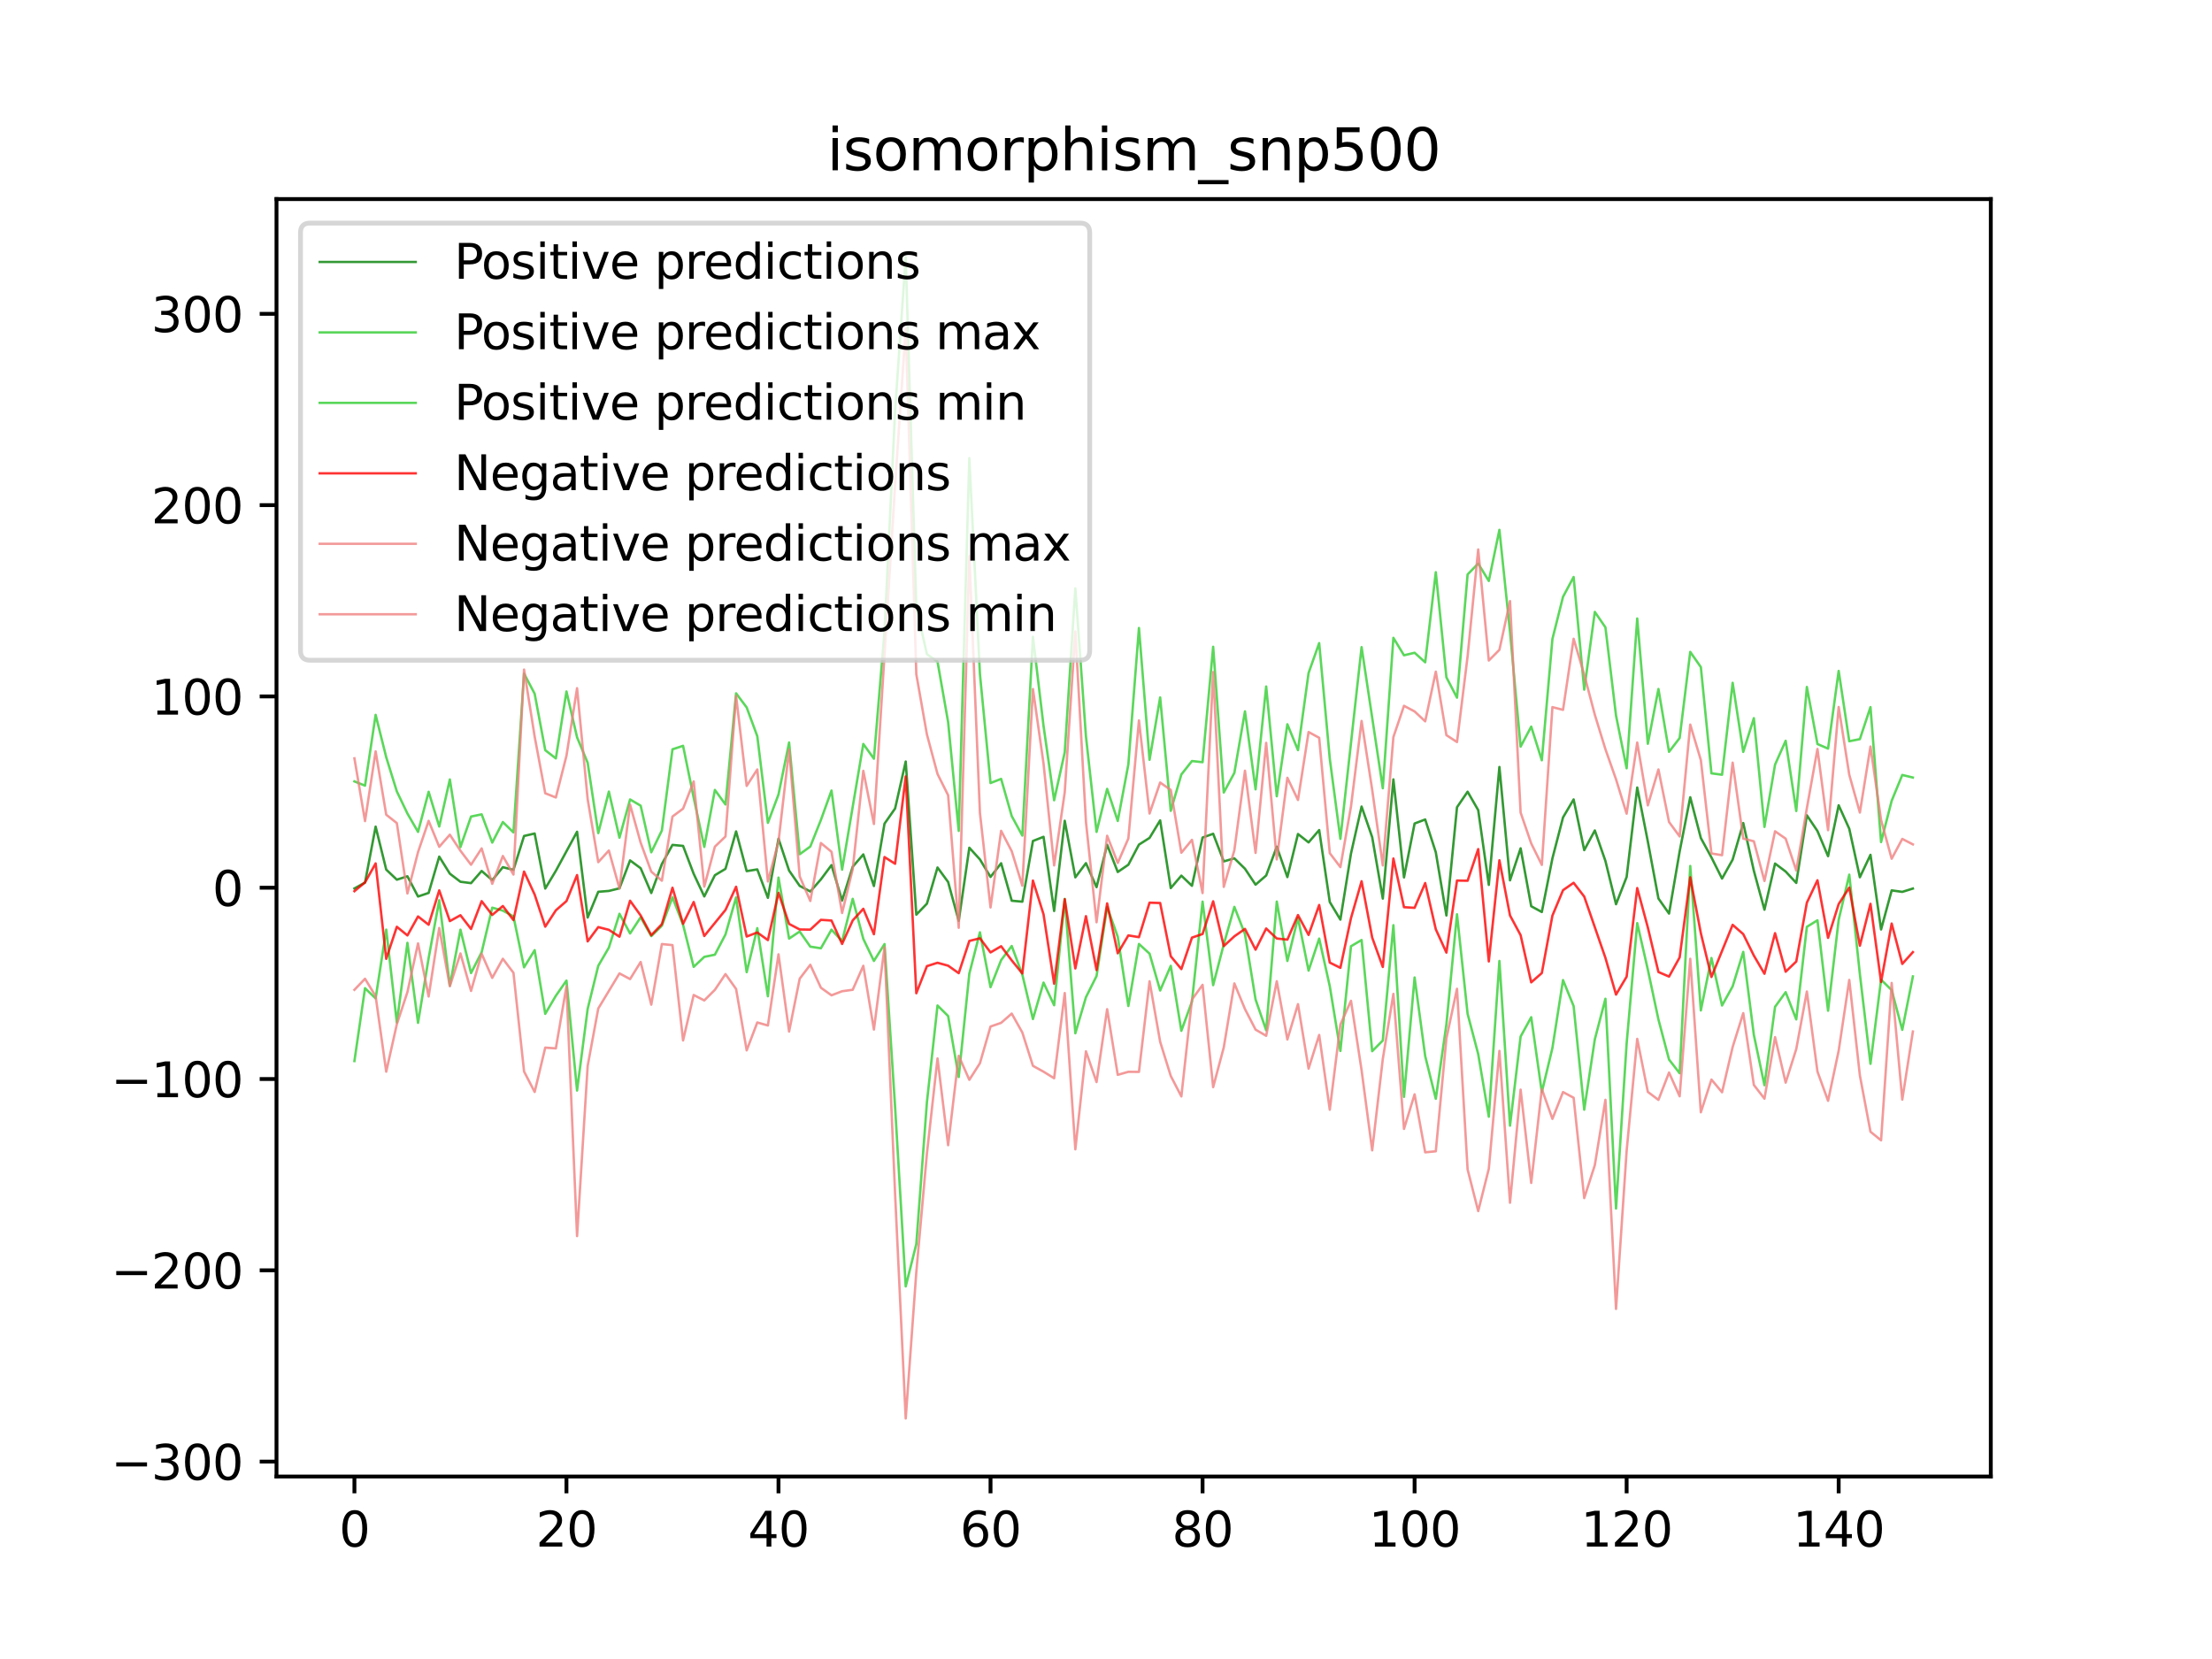 <?xml version="1.0" encoding="utf-8" standalone="no"?>
<!DOCTYPE svg PUBLIC "-//W3C//DTD SVG 1.1//EN"
  "http://www.w3.org/Graphics/SVG/1.1/DTD/svg11.dtd">
<svg xmlns:xlink="http://www.w3.org/1999/xlink" width="460.8pt" height="345.6pt" viewBox="0 0 460.8 345.6" xmlns="http://www.w3.org/2000/svg" version="1.1">
 <defs>
  <style type="text/css">*{stroke-linejoin: round; stroke-linecap: butt}</style>
 </defs>
 <g id="figure_1">
  <g id="patch_1">
   <path d="M 0 345.6 
L 460.8 345.6 
L 460.8 0 
L 0 0 
z
" style="fill: #ffffff"/>
  </g>
  <g id="axes_1">
   <g id="patch_2">
    <path d="M 57.6 307.584 
L 414.72 307.584 
L 414.72 41.472 
L 57.6 41.472 
z
" style="fill: #ffffff"/>
   </g>
   <g id="matplotlib.axis_1">
    <g id="xtick_1">
     <g id="line2d_1">
      <defs>
       <path id="m81e98879cd" d="M 0 0 
L 0 3.5 
" style="stroke: #000000; stroke-width: 0.8"/>
      </defs>
      <g>
       <use xlink:href="#m81e98879cd" x="73.833" y="307.584" style="stroke: #000000; stroke-width: 0.8"/>
      </g>
     </g>
     <g id="text_1">
      <!-- 0 -->
      <g transform="translate(70.651 322.182) scale(0.1 -0.1)">
       <defs>
        <path id="DejaVuSans-30" d="M 2034 4250 
Q 1547 4250 1301 3770 
Q 1056 3291 1056 2328 
Q 1056 1369 1301 889 
Q 1547 409 2034 409 
Q 2525 409 2770 889 
Q 3016 1369 3016 2328 
Q 3016 3291 2770 3770 
Q 2525 4250 2034 4250 
z
M 2034 4750 
Q 2819 4750 3233 4129 
Q 3647 3509 3647 2328 
Q 3647 1150 3233 529 
Q 2819 -91 2034 -91 
Q 1250 -91 836 529 
Q 422 1150 422 2328 
Q 422 3509 836 4129 
Q 1250 4750 2034 4750 
z
" transform="scale(0.016)"/>
       </defs>
       <use xlink:href="#DejaVuSans-30"/>
      </g>
     </g>
    </g>
    <g id="xtick_2">
     <g id="line2d_2">
      <g>
       <use xlink:href="#m81e98879cd" x="118.003" y="307.584" style="stroke: #000000; stroke-width: 0.8"/>
      </g>
     </g>
     <g id="text_2">
      <!-- 20 -->
      <g transform="translate(111.641 322.182) scale(0.1 -0.1)">
       <defs>
        <path id="DejaVuSans-32" d="M 1228 531 
L 3431 531 
L 3431 0 
L 469 0 
L 469 531 
Q 828 903 1448 1529 
Q 2069 2156 2228 2338 
Q 2531 2678 2651 2914 
Q 2772 3150 2772 3378 
Q 2772 3750 2511 3984 
Q 2250 4219 1831 4219 
Q 1534 4219 1204 4116 
Q 875 4013 500 3803 
L 500 4441 
Q 881 4594 1212 4672 
Q 1544 4750 1819 4750 
Q 2544 4750 2975 4387 
Q 3406 4025 3406 3419 
Q 3406 3131 3298 2873 
Q 3191 2616 2906 2266 
Q 2828 2175 2409 1742 
Q 1991 1309 1228 531 
z
" transform="scale(0.016)"/>
       </defs>
       <use xlink:href="#DejaVuSans-32"/>
       <use xlink:href="#DejaVuSans-30" x="63.623"/>
      </g>
     </g>
    </g>
    <g id="xtick_3">
     <g id="line2d_3">
      <g>
       <use xlink:href="#m81e98879cd" x="162.174" y="307.584" style="stroke: #000000; stroke-width: 0.8"/>
      </g>
     </g>
     <g id="text_3">
      <!-- 40 -->
      <g transform="translate(155.812 322.182) scale(0.1 -0.1)">
       <defs>
        <path id="DejaVuSans-34" d="M 2419 4116 
L 825 1625 
L 2419 1625 
L 2419 4116 
z
M 2253 4666 
L 3047 4666 
L 3047 1625 
L 3713 1625 
L 3713 1100 
L 3047 1100 
L 3047 0 
L 2419 0 
L 2419 1100 
L 313 1100 
L 313 1709 
L 2253 4666 
z
" transform="scale(0.016)"/>
       </defs>
       <use xlink:href="#DejaVuSans-34"/>
       <use xlink:href="#DejaVuSans-30" x="63.623"/>
      </g>
     </g>
    </g>
    <g id="xtick_4">
     <g id="line2d_4">
      <g>
       <use xlink:href="#m81e98879cd" x="206.345" y="307.584" style="stroke: #000000; stroke-width: 0.8"/>
      </g>
     </g>
     <g id="text_4">
      <!-- 60 -->
      <g transform="translate(199.982 322.182) scale(0.1 -0.1)">
       <defs>
        <path id="DejaVuSans-36" d="M 2113 2584 
Q 1688 2584 1439 2293 
Q 1191 2003 1191 1497 
Q 1191 994 1439 701 
Q 1688 409 2113 409 
Q 2538 409 2786 701 
Q 3034 994 3034 1497 
Q 3034 2003 2786 2293 
Q 2538 2584 2113 2584 
z
M 3366 4563 
L 3366 3988 
Q 3128 4100 2886 4159 
Q 2644 4219 2406 4219 
Q 1781 4219 1451 3797 
Q 1122 3375 1075 2522 
Q 1259 2794 1537 2939 
Q 1816 3084 2150 3084 
Q 2853 3084 3261 2657 
Q 3669 2231 3669 1497 
Q 3669 778 3244 343 
Q 2819 -91 2113 -91 
Q 1303 -91 875 529 
Q 447 1150 447 2328 
Q 447 3434 972 4092 
Q 1497 4750 2381 4750 
Q 2619 4750 2861 4703 
Q 3103 4656 3366 4563 
z
" transform="scale(0.016)"/>
       </defs>
       <use xlink:href="#DejaVuSans-36"/>
       <use xlink:href="#DejaVuSans-30" x="63.623"/>
      </g>
     </g>
    </g>
    <g id="xtick_5">
     <g id="line2d_5">
      <g>
       <use xlink:href="#m81e98879cd" x="250.515" y="307.584" style="stroke: #000000; stroke-width: 0.8"/>
      </g>
     </g>
     <g id="text_5">
      <!-- 80 -->
      <g transform="translate(244.153 322.182) scale(0.1 -0.1)">
       <defs>
        <path id="DejaVuSans-38" d="M 2034 2216 
Q 1584 2216 1326 1975 
Q 1069 1734 1069 1313 
Q 1069 891 1326 650 
Q 1584 409 2034 409 
Q 2484 409 2743 651 
Q 3003 894 3003 1313 
Q 3003 1734 2745 1975 
Q 2488 2216 2034 2216 
z
M 1403 2484 
Q 997 2584 770 2862 
Q 544 3141 544 3541 
Q 544 4100 942 4425 
Q 1341 4750 2034 4750 
Q 2731 4750 3128 4425 
Q 3525 4100 3525 3541 
Q 3525 3141 3298 2862 
Q 3072 2584 2669 2484 
Q 3125 2378 3379 2068 
Q 3634 1759 3634 1313 
Q 3634 634 3220 271 
Q 2806 -91 2034 -91 
Q 1263 -91 848 271 
Q 434 634 434 1313 
Q 434 1759 690 2068 
Q 947 2378 1403 2484 
z
M 1172 3481 
Q 1172 3119 1398 2916 
Q 1625 2713 2034 2713 
Q 2441 2713 2670 2916 
Q 2900 3119 2900 3481 
Q 2900 3844 2670 4047 
Q 2441 4250 2034 4250 
Q 1625 4250 1398 4047 
Q 1172 3844 1172 3481 
z
" transform="scale(0.016)"/>
       </defs>
       <use xlink:href="#DejaVuSans-38"/>
       <use xlink:href="#DejaVuSans-30" x="63.623"/>
      </g>
     </g>
    </g>
    <g id="xtick_6">
     <g id="line2d_6">
      <g>
       <use xlink:href="#m81e98879cd" x="294.686" y="307.584" style="stroke: #000000; stroke-width: 0.8"/>
      </g>
     </g>
     <g id="text_6">
      <!-- 100 -->
      <g transform="translate(285.142 322.182) scale(0.1 -0.1)">
       <defs>
        <path id="DejaVuSans-31" d="M 794 531 
L 1825 531 
L 1825 4091 
L 703 3866 
L 703 4441 
L 1819 4666 
L 2450 4666 
L 2450 531 
L 3481 531 
L 3481 0 
L 794 0 
L 794 531 
z
" transform="scale(0.016)"/>
       </defs>
       <use xlink:href="#DejaVuSans-31"/>
       <use xlink:href="#DejaVuSans-30" x="63.623"/>
       <use xlink:href="#DejaVuSans-30" x="127.246"/>
      </g>
     </g>
    </g>
    <g id="xtick_7">
     <g id="line2d_7">
      <g>
       <use xlink:href="#m81e98879cd" x="338.857" y="307.584" style="stroke: #000000; stroke-width: 0.8"/>
      </g>
     </g>
     <g id="text_7">
      <!-- 120 -->
      <g transform="translate(329.313 322.182) scale(0.1 -0.1)">
       <use xlink:href="#DejaVuSans-31"/>
       <use xlink:href="#DejaVuSans-32" x="63.623"/>
       <use xlink:href="#DejaVuSans-30" x="127.246"/>
      </g>
     </g>
    </g>
    <g id="xtick_8">
     <g id="line2d_8">
      <g>
       <use xlink:href="#m81e98879cd" x="383.028" y="307.584" style="stroke: #000000; stroke-width: 0.8"/>
      </g>
     </g>
     <g id="text_8">
      <!-- 140 -->
      <g transform="translate(373.484 322.182) scale(0.1 -0.1)">
       <use xlink:href="#DejaVuSans-31"/>
       <use xlink:href="#DejaVuSans-34" x="63.623"/>
       <use xlink:href="#DejaVuSans-30" x="127.246"/>
      </g>
     </g>
    </g>
   </g>
   <g id="matplotlib.axis_2">
    <g id="ytick_1">
     <g id="line2d_9">
      <defs>
       <path id="m65c39706e9" d="M 0 0 
L -3.5 0 
" style="stroke: #000000; stroke-width: 0.8"/>
      </defs>
      <g>
       <use xlink:href="#m65c39706e9" x="57.6" y="304.474" style="stroke: #000000; stroke-width: 0.8"/>
      </g>
     </g>
     <g id="text_9">
      <!-- −300 -->
      <g transform="translate(23.133 308.273) scale(0.1 -0.1)">
       <defs>
        <path id="DejaVuSans-2212" d="M 678 2272 
L 4684 2272 
L 4684 1741 
L 678 1741 
L 678 2272 
z
" transform="scale(0.016)"/>
        <path id="DejaVuSans-33" d="M 2597 2516 
Q 3050 2419 3304 2112 
Q 3559 1806 3559 1356 
Q 3559 666 3084 287 
Q 2609 -91 1734 -91 
Q 1441 -91 1130 -33 
Q 819 25 488 141 
L 488 750 
Q 750 597 1062 519 
Q 1375 441 1716 441 
Q 2309 441 2620 675 
Q 2931 909 2931 1356 
Q 2931 1769 2642 2001 
Q 2353 2234 1838 2234 
L 1294 2234 
L 1294 2753 
L 1863 2753 
Q 2328 2753 2575 2939 
Q 2822 3125 2822 3475 
Q 2822 3834 2567 4026 
Q 2313 4219 1838 4219 
Q 1578 4219 1281 4162 
Q 984 4106 628 3988 
L 628 4550 
Q 988 4650 1302 4700 
Q 1616 4750 1894 4750 
Q 2613 4750 3031 4423 
Q 3450 4097 3450 3541 
Q 3450 3153 3228 2886 
Q 3006 2619 2597 2516 
z
" transform="scale(0.016)"/>
       </defs>
       <use xlink:href="#DejaVuSans-2212"/>
       <use xlink:href="#DejaVuSans-33" x="83.789"/>
       <use xlink:href="#DejaVuSans-30" x="147.412"/>
       <use xlink:href="#DejaVuSans-30" x="211.035"/>
      </g>
     </g>
    </g>
    <g id="ytick_2">
     <g id="line2d_10">
      <g>
       <use xlink:href="#m65c39706e9" x="57.6" y="264.624" style="stroke: #000000; stroke-width: 0.8"/>
      </g>
     </g>
     <g id="text_10">
      <!-- −200 -->
      <g transform="translate(23.133 268.423) scale(0.1 -0.1)">
       <use xlink:href="#DejaVuSans-2212"/>
       <use xlink:href="#DejaVuSans-32" x="83.789"/>
       <use xlink:href="#DejaVuSans-30" x="147.412"/>
       <use xlink:href="#DejaVuSans-30" x="211.035"/>
      </g>
     </g>
    </g>
    <g id="ytick_3">
     <g id="line2d_11">
      <g>
       <use xlink:href="#m65c39706e9" x="57.6" y="224.774" style="stroke: #000000; stroke-width: 0.8"/>
      </g>
     </g>
     <g id="text_11">
      <!-- −100 -->
      <g transform="translate(23.133 228.573) scale(0.1 -0.1)">
       <use xlink:href="#DejaVuSans-2212"/>
       <use xlink:href="#DejaVuSans-31" x="83.789"/>
       <use xlink:href="#DejaVuSans-30" x="147.412"/>
       <use xlink:href="#DejaVuSans-30" x="211.035"/>
      </g>
     </g>
    </g>
    <g id="ytick_4">
     <g id="line2d_12">
      <g>
       <use xlink:href="#m65c39706e9" x="57.6" y="184.924" style="stroke: #000000; stroke-width: 0.8"/>
      </g>
     </g>
     <g id="text_12">
      <!-- 0 -->
      <g transform="translate(44.237 188.723) scale(0.1 -0.1)">
       <use xlink:href="#DejaVuSans-30"/>
      </g>
     </g>
    </g>
    <g id="ytick_5">
     <g id="line2d_13">
      <g>
       <use xlink:href="#m65c39706e9" x="57.6" y="145.074" style="stroke: #000000; stroke-width: 0.8"/>
      </g>
     </g>
     <g id="text_13">
      <!-- 100 -->
      <g transform="translate(31.512 148.873) scale(0.1 -0.1)">
       <use xlink:href="#DejaVuSans-31"/>
       <use xlink:href="#DejaVuSans-30" x="63.623"/>
       <use xlink:href="#DejaVuSans-30" x="127.246"/>
      </g>
     </g>
    </g>
    <g id="ytick_6">
     <g id="line2d_14">
      <g>
       <use xlink:href="#m65c39706e9" x="57.6" y="105.224" style="stroke: #000000; stroke-width: 0.8"/>
      </g>
     </g>
     <g id="text_14">
      <!-- 200 -->
      <g transform="translate(31.512 109.023) scale(0.1 -0.1)">
       <use xlink:href="#DejaVuSans-32"/>
       <use xlink:href="#DejaVuSans-30" x="63.623"/>
       <use xlink:href="#DejaVuSans-30" x="127.246"/>
      </g>
     </g>
    </g>
    <g id="ytick_7">
     <g id="line2d_15">
      <g>
       <use xlink:href="#m65c39706e9" x="57.6" y="65.374" style="stroke: #000000; stroke-width: 0.8"/>
      </g>
     </g>
     <g id="text_15">
      <!-- 300 -->
      <g transform="translate(31.512 69.173) scale(0.1 -0.1)">
       <use xlink:href="#DejaVuSans-33"/>
       <use xlink:href="#DejaVuSans-30" x="63.623"/>
       <use xlink:href="#DejaVuSans-30" x="127.246"/>
      </g>
     </g>
    </g>
   </g>
   <g id="line2d_16">
    <path d="M 73.833 185.087 
L 76.041 183.858 
L 78.25 172.206 
L 80.458 181.152 
L 82.667 183.254 
L 84.875 182.547 
L 87.084 186.759 
L 89.292 186.012 
L 91.501 178.455 
L 93.71 182.002 
L 95.918 183.686 
L 98.127 183.973 
L 100.335 181.439 
L 102.544 183.354 
L 104.752 180.65 
L 106.961 181.206 
L 109.169 174.151 
L 111.378 173.636 
L 113.586 185.1 
L 115.795 181.406 
L 120.212 173.27 
L 122.42 191.14 
L 124.629 185.775 
L 126.838 185.598 
L 129.046 185.052 
L 131.255 179.237 
L 133.463 180.868 
L 135.672 186.028 
L 137.88 179.989 
L 140.089 176.009 
L 142.297 176.217 
L 144.506 182.031 
L 146.714 186.744 
L 148.923 182.324 
L 151.131 180.998 
L 153.34 173.2 
L 155.548 181.471 
L 157.757 181.114 
L 159.966 187.035 
L 162.174 174.718 
L 164.383 181.358 
L 166.591 184.543 
L 168.8 185.713 
L 171.008 183.191 
L 173.217 180.219 
L 175.425 187.596 
L 177.634 180.563 
L 179.842 177.993 
L 182.051 184.572 
L 184.259 171.586 
L 186.468 168.421 
L 188.677 158.643 
L 190.885 190.54 
L 193.094 188.252 
L 195.302 180.718 
L 197.511 183.741 
L 199.719 191.83 
L 201.928 176.599 
L 204.136 179.03 
L 206.345 182.684 
L 208.553 179.834 
L 210.762 187.636 
L 212.97 187.835 
L 215.179 175.194 
L 217.387 174.325 
L 219.596 189.772 
L 221.805 170.985 
L 224.013 182.763 
L 226.222 179.813 
L 228.43 184.808 
L 230.639 175.985 
L 232.847 181.651 
L 235.056 180.14 
L 237.264 175.949 
L 239.473 174.547 
L 241.681 170.904 
L 243.89 185.004 
L 246.098 182.412 
L 248.307 184.528 
L 250.515 174.48 
L 252.724 173.691 
L 254.933 179.444 
L 257.141 178.811 
L 259.35 180.976 
L 261.558 184.294 
L 263.767 182.383 
L 265.975 176.377 
L 268.184 182.712 
L 270.392 173.74 
L 272.601 175.486 
L 274.809 172.918 
L 277.018 187.907 
L 279.226 191.574 
L 281.435 177.805 
L 283.643 168.022 
L 285.852 174.405 
L 288.061 187.191 
L 290.269 162.364 
L 292.478 182.782 
L 294.686 171.553 
L 296.895 170.716 
L 299.103 177.549 
L 301.312 190.707 
L 303.52 168.164 
L 305.729 164.932 
L 307.937 168.767 
L 310.146 184.335 
L 312.354 159.777 
L 314.563 183.389 
L 316.772 176.726 
L 318.98 188.785 
L 321.189 189.99 
L 323.397 178.813 
L 325.606 170.284 
L 327.814 166.537 
L 330.023 177.099 
L 332.231 173.001 
L 334.44 179.366 
L 336.648 188.367 
L 338.857 182.687 
L 341.065 164.059 
L 343.274 175.307 
L 345.482 187.169 
L 347.691 190.313 
L 349.9 177.384 
L 352.108 166.087 
L 354.317 174.577 
L 356.525 178.618 
L 358.734 183.021 
L 360.942 179.073 
L 363.151 171.457 
L 365.359 181.397 
L 367.568 189.508 
L 369.776 179.894 
L 371.985 181.556 
L 374.193 183.93 
L 376.402 169.842 
L 378.61 173.122 
L 380.819 178.358 
L 383.028 167.754 
L 385.236 172.646 
L 387.445 182.745 
L 389.653 178.079 
L 391.862 193.625 
L 394.07 185.484 
L 396.279 185.793 
L 398.487 185.103 
L 398.487 185.103 
" clip-path="url(#p288dd2ac47)" style="fill: none; stroke: #008000; stroke-opacity: 0.8; stroke-width: 0.5; stroke-linecap: square"/>
   </g>
   <g id="line2d_17">
    <path d="M 73.833 162.777 
L 76.041 163.665 
L 78.25 148.919 
L 80.458 157.746 
L 82.667 164.865 
L 84.875 169.474 
L 87.084 173.297 
L 89.292 164.946 
L 91.501 172.183 
L 93.71 162.376 
L 95.918 176.464 
L 98.127 170.104 
L 100.335 169.643 
L 102.544 175.527 
L 104.752 171.247 
L 106.961 173.407 
L 109.169 140.322 
L 111.378 144.518 
L 113.586 156.278 
L 115.795 157.991 
L 118.003 144.048 
L 120.212 153.592 
L 122.42 158.899 
L 124.629 173.555 
L 126.838 164.903 
L 129.046 174.505 
L 131.255 166.538 
L 133.463 167.84 
L 135.672 177.546 
L 137.88 173.006 
L 140.089 156.096 
L 142.297 155.369 
L 144.506 166.182 
L 146.714 176.425 
L 148.923 164.562 
L 151.131 167.585 
L 153.34 144.433 
L 155.548 147.377 
L 157.757 153.367 
L 159.966 171.411 
L 162.174 165.502 
L 164.383 154.677 
L 166.591 177.95 
L 168.8 176.349 
L 171.008 170.818 
L 173.217 164.685 
L 175.425 181.167 
L 179.842 154.984 
L 182.051 158.048 
L 184.259 131.55 
L 186.468 85.563 
L 188.677 53.568 
L 190.885 126.501 
L 193.094 136.282 
L 195.302 137.828 
L 197.511 150.421 
L 199.719 173.089 
L 201.928 95.439 
L 204.136 140.412 
L 206.345 163.122 
L 208.553 162.261 
L 210.762 170.006 
L 212.97 174.068 
L 215.179 132.66 
L 217.387 151.213 
L 219.596 166.711 
L 221.805 156.714 
L 224.013 122.577 
L 226.222 153.398 
L 228.43 173.298 
L 230.639 164.341 
L 232.847 171.02 
L 235.056 159.24 
L 237.264 130.825 
L 239.473 158.281 
L 241.681 145.294 
L 243.89 168.915 
L 246.098 161.335 
L 248.307 158.537 
L 250.515 158.776 
L 252.724 134.736 
L 254.933 165.093 
L 257.141 161 
L 259.35 148.19 
L 261.558 164.432 
L 263.767 143.012 
L 265.975 165.878 
L 268.184 150.886 
L 270.392 156.262 
L 272.601 140.194 
L 274.809 133.974 
L 277.018 158.053 
L 279.226 174.744 
L 283.643 134.81 
L 288.061 164.208 
L 290.269 132.874 
L 292.478 136.508 
L 294.686 135.982 
L 296.895 137.968 
L 299.103 119.204 
L 301.312 141.097 
L 303.52 145.335 
L 305.729 119.663 
L 307.937 117.403 
L 310.146 121.021 
L 312.354 110.377 
L 314.563 131.62 
L 316.772 155.53 
L 318.98 151.372 
L 321.189 158.379 
L 323.397 133.119 
L 325.606 124.328 
L 327.814 120.202 
L 330.023 143.667 
L 332.231 127.472 
L 334.44 130.696 
L 336.648 149.074 
L 338.857 160.05 
L 341.065 128.847 
L 343.274 154.94 
L 345.482 143.533 
L 347.691 156.616 
L 349.9 153.746 
L 352.108 135.806 
L 354.317 138.971 
L 356.525 161.099 
L 358.734 161.391 
L 360.942 142.244 
L 363.151 156.632 
L 365.359 149.613 
L 367.568 172.26 
L 369.776 159.287 
L 371.985 154.322 
L 374.193 168.947 
L 376.402 143.111 
L 378.61 154.991 
L 380.819 155.948 
L 383.028 139.769 
L 385.236 154.413 
L 387.445 153.973 
L 389.653 147.304 
L 391.862 175.423 
L 394.07 166.814 
L 396.279 161.44 
L 398.487 161.972 
L 398.487 161.972 
" clip-path="url(#p288dd2ac47)" style="fill: none; stroke: #32cd32; stroke-opacity: 0.8; stroke-width: 0.5; stroke-linecap: square"/>
   </g>
   <g id="line2d_18">
    <path d="M 73.833 221.032 
L 76.041 205.859 
L 78.25 207.986 
L 80.458 193.662 
L 82.667 213.014 
L 84.875 196.413 
L 87.084 213.078 
L 89.292 199.589 
L 91.501 187.534 
L 93.71 205.31 
L 95.918 193.676 
L 98.127 202.703 
L 100.335 198.373 
L 102.544 189.083 
L 104.752 189.696 
L 106.961 190.899 
L 109.169 201.507 
L 111.378 197.941 
L 113.586 211.2 
L 115.795 207.435 
L 118.003 204.28 
L 120.212 227.177 
L 122.42 210.172 
L 124.629 201.196 
L 126.838 197.404 
L 129.046 190.363 
L 131.255 194.456 
L 133.463 191.086 
L 135.672 195.012 
L 137.88 192.838 
L 140.089 186.931 
L 142.297 192.652 
L 144.506 201.417 
L 146.714 199.334 
L 148.923 198.879 
L 151.131 194.667 
L 153.34 186.948 
L 155.548 202.52 
L 157.757 193.356 
L 159.966 207.539 
L 162.174 182.817 
L 164.383 195.526 
L 166.591 194.055 
L 168.8 197.203 
L 171.008 197.543 
L 173.217 193.665 
L 175.425 196.054 
L 177.634 187.247 
L 179.842 195.586 
L 182.051 200.177 
L 184.259 196.672 
L 186.468 230.631 
L 188.677 267.978 
L 190.885 259.154 
L 193.094 229.612 
L 195.302 209.467 
L 197.511 211.66 
L 199.719 224.363 
L 201.928 202.833 
L 204.136 194.22 
L 206.345 205.641 
L 208.553 200.012 
L 210.762 197.072 
L 212.97 203.034 
L 215.179 212.283 
L 217.387 204.696 
L 219.596 209.41 
L 221.805 187.257 
L 224.013 215.248 
L 226.222 207.742 
L 228.43 203.329 
L 230.639 188.941 
L 232.847 195.15 
L 235.056 209.569 
L 237.264 196.648 
L 239.473 198.664 
L 241.681 206.337 
L 243.89 201.207 
L 246.098 214.73 
L 248.307 208.649 
L 250.515 187.828 
L 252.724 205.226 
L 254.933 196.726 
L 257.141 188.92 
L 259.35 194.582 
L 261.558 208.21 
L 263.767 214.612 
L 265.975 187.815 
L 268.184 200.183 
L 270.392 191.195 
L 272.601 202.199 
L 274.809 195.526 
L 277.018 205.46 
L 279.226 218.932 
L 281.435 197.12 
L 283.643 195.822 
L 285.852 218.978 
L 288.061 216.757 
L 290.269 192.736 
L 292.478 228.489 
L 294.686 203.63 
L 296.895 220.015 
L 299.103 228.894 
L 301.312 213.379 
L 303.52 190.468 
L 305.729 211.202 
L 307.937 219.584 
L 310.146 232.628 
L 312.354 200.19 
L 314.563 234.494 
L 316.772 215.931 
L 318.98 211.906 
L 321.189 227.518 
L 323.397 218.318 
L 325.606 204.172 
L 327.814 209.588 
L 330.023 231.17 
L 332.231 216.513 
L 334.44 208.063 
L 336.648 251.758 
L 338.857 217.382 
L 341.065 192.304 
L 343.274 201.992 
L 345.482 212.372 
L 347.691 220.725 
L 349.9 223.573 
L 352.108 180.404 
L 354.317 210.489 
L 356.525 199.573 
L 358.734 209.462 
L 360.942 205.479 
L 363.151 198.299 
L 365.359 215.588 
L 367.568 226.073 
L 369.776 209.738 
L 371.985 206.69 
L 374.193 212.357 
L 376.402 193.08 
L 378.61 191.713 
L 380.819 210.549 
L 383.028 191.629 
L 385.236 182.209 
L 387.445 202.926 
L 389.653 221.61 
L 391.862 204.08 
L 394.07 206.263 
L 396.279 214.534 
L 398.487 203.409 
L 398.487 203.409 
" clip-path="url(#p288dd2ac47)" style="fill: none; stroke: #32cd32; stroke-opacity: 0.8; stroke-width: 0.5; stroke-linecap: square"/>
   </g>
   <g id="line2d_19">
    <path d="M 73.833 185.649 
L 76.041 183.817 
L 78.25 179.866 
L 80.458 199.743 
L 82.667 193.067 
L 84.875 194.863 
L 87.084 190.913 
L 89.292 192.637 
L 91.501 185.481 
L 93.71 191.88 
L 95.918 190.662 
L 98.127 193.521 
L 100.335 187.73 
L 102.544 190.599 
L 104.752 188.742 
L 106.961 191.673 
L 109.169 181.566 
L 111.378 186.354 
L 113.586 193.04 
L 115.795 189.636 
L 118.003 187.715 
L 120.212 182.297 
L 122.42 196.105 
L 124.629 193.13 
L 126.838 193.7 
L 129.046 195.129 
L 131.255 187.641 
L 133.463 190.713 
L 135.672 194.826 
L 137.88 192.525 
L 140.089 184.938 
L 142.297 192.45 
L 144.506 187.907 
L 146.714 194.985 
L 151.131 189.556 
L 153.34 184.731 
L 155.548 195.094 
L 157.757 194.256 
L 159.966 195.838 
L 162.174 186.005 
L 164.383 192.468 
L 166.591 193.625 
L 168.8 193.663 
L 171.008 191.621 
L 173.217 191.765 
L 175.425 196.639 
L 177.634 191.747 
L 179.842 189.318 
L 182.051 194.613 
L 184.259 178.543 
L 186.468 179.937 
L 188.677 161.755 
L 190.885 206.909 
L 193.094 201.266 
L 195.302 200.561 
L 197.511 201.169 
L 199.719 202.727 
L 201.928 196.016 
L 204.136 195.462 
L 206.345 198.406 
L 208.553 197.117 
L 210.762 200.068 
L 212.97 202.79 
L 215.179 183.442 
L 217.387 190.466 
L 219.596 204.924 
L 221.805 187.326 
L 224.013 201.744 
L 226.222 190.858 
L 228.43 202.08 
L 230.639 188.196 
L 232.847 198.586 
L 235.056 194.864 
L 237.264 195.226 
L 239.473 188.044 
L 241.681 188.114 
L 243.89 199.208 
L 246.098 201.878 
L 248.307 195.325 
L 250.515 194.571 
L 252.724 187.761 
L 254.933 197.088 
L 257.141 195.053 
L 259.35 193.51 
L 261.558 197.831 
L 263.767 193.426 
L 265.975 195.509 
L 268.184 195.742 
L 270.392 190.625 
L 272.601 194.763 
L 274.809 188.531 
L 277.018 200.525 
L 279.226 201.614 
L 281.435 191.256 
L 283.643 183.581 
L 285.852 195.314 
L 288.061 201.432 
L 290.269 178.849 
L 292.478 188.981 
L 294.686 189.115 
L 296.895 183.958 
L 299.103 193.588 
L 301.312 198.441 
L 303.52 183.439 
L 305.729 183.474 
L 307.937 176.887 
L 310.146 200.282 
L 312.354 179.21 
L 314.563 190.703 
L 316.772 194.815 
L 318.98 204.642 
L 321.189 202.706 
L 323.397 190.739 
L 325.606 185.444 
L 327.814 183.905 
L 330.023 186.774 
L 334.44 199.546 
L 336.648 207.187 
L 338.857 203.458 
L 341.065 185.001 
L 343.274 193.207 
L 345.482 202.487 
L 347.691 203.439 
L 349.9 199.449 
L 352.108 182.759 
L 354.317 194.402 
L 356.525 203.521 
L 360.942 192.66 
L 363.151 194.594 
L 365.359 199.067 
L 367.568 202.849 
L 369.776 194.402 
L 371.985 202.422 
L 374.193 200.304 
L 376.402 188.048 
L 378.61 183.379 
L 380.819 195.371 
L 383.028 188.334 
L 385.236 184.906 
L 387.445 197.002 
L 389.653 188.286 
L 391.862 204.556 
L 394.07 192.395 
L 396.279 200.8 
L 398.487 198.345 
L 398.487 198.345 
" clip-path="url(#p288dd2ac47)" style="fill: none; stroke: #ff0000; stroke-opacity: 0.8; stroke-width: 0.5; stroke-linecap: square"/>
   </g>
   <g id="line2d_20">
    <path d="M 73.833 157.977 
L 76.041 171.047 
L 78.25 156.527 
L 80.458 169.719 
L 82.667 171.466 
L 84.875 186.121 
L 87.084 177.506 
L 89.292 171.003 
L 91.501 176.406 
L 93.71 173.886 
L 95.918 177.224 
L 98.127 180.142 
L 100.335 176.742 
L 102.544 184.114 
L 104.752 178.323 
L 106.961 182.185 
L 109.169 139.487 
L 111.378 153.439 
L 113.586 165.253 
L 115.795 166.13 
L 118.003 157.446 
L 120.212 143.369 
L 122.42 166.474 
L 124.629 179.601 
L 126.838 177.183 
L 129.046 185.087 
L 131.255 167.622 
L 133.463 175.554 
L 135.672 181.579 
L 137.88 183.467 
L 140.089 170.1 
L 142.297 168.457 
L 144.506 162.789 
L 146.714 184.695 
L 148.923 176.375 
L 151.131 174.252 
L 153.34 144.965 
L 155.548 163.718 
L 157.757 160.299 
L 159.966 183.619 
L 162.174 175.333 
L 164.383 156.15 
L 166.591 182.568 
L 168.8 187.688 
L 171.008 175.622 
L 173.217 177.441 
L 175.425 190.191 
L 177.634 181.055 
L 179.842 160.579 
L 182.051 171.651 
L 186.468 101.08 
L 188.677 68.454 
L 190.885 140.46 
L 193.094 153.001 
L 195.302 161.234 
L 197.511 165.67 
L 199.719 193.273 
L 201.928 115.869 
L 204.136 169.328 
L 206.345 189.036 
L 208.553 173.078 
L 210.762 177.325 
L 212.97 184.506 
L 215.179 143.537 
L 217.387 159.062 
L 219.596 180.28 
L 221.805 165.041 
L 224.013 131.557 
L 226.222 171.19 
L 228.43 192.118 
L 230.639 174.104 
L 232.847 179.763 
L 235.056 174.669 
L 237.264 150.082 
L 239.473 169.474 
L 241.681 163.018 
L 243.89 164.555 
L 246.098 177.639 
L 248.307 174.957 
L 250.515 186.044 
L 252.724 140.004 
L 254.933 184.753 
L 257.141 177.108 
L 259.35 160.555 
L 261.558 177.675 
L 263.767 154.76 
L 265.975 179.028 
L 268.184 162.027 
L 270.392 166.65 
L 272.601 152.494 
L 274.809 153.697 
L 277.018 177.73 
L 279.226 180.636 
L 281.435 168.007 
L 283.643 150.192 
L 285.852 164.525 
L 288.061 180.284 
L 290.269 153.551 
L 292.478 147.035 
L 294.686 148.207 
L 296.895 150.266 
L 299.103 139.919 
L 301.312 153.144 
L 303.52 154.579 
L 305.729 136.708 
L 307.937 114.459 
L 310.146 137.599 
L 312.354 135.369 
L 314.563 125.221 
L 316.772 169.269 
L 318.98 175.705 
L 321.189 180.172 
L 323.397 147.308 
L 325.606 147.874 
L 327.814 133.073 
L 330.023 140.54 
L 332.231 148.898 
L 334.44 156.073 
L 336.648 162.352 
L 338.857 169.504 
L 341.065 154.686 
L 343.274 167.77 
L 345.482 160.291 
L 347.691 171.234 
L 349.9 174.246 
L 352.108 150.946 
L 354.317 158.343 
L 356.525 177.792 
L 358.734 178.148 
L 360.942 158.875 
L 363.151 174.693 
L 365.359 175.257 
L 367.568 183.526 
L 369.776 173.172 
L 371.985 174.708 
L 374.193 181.34 
L 376.402 168.35 
L 378.61 156.031 
L 380.819 172.94 
L 383.028 147.281 
L 385.236 161.395 
L 387.445 169.269 
L 389.653 155.516 
L 391.862 170.831 
L 394.07 178.892 
L 396.279 174.762 
L 398.487 175.9 
L 398.487 175.9 
" clip-path="url(#p288dd2ac47)" style="fill: none; stroke: #f08080; stroke-opacity: 0.8; stroke-width: 0.5; stroke-linecap: square"/>
   </g>
   <g id="line2d_21">
    <path d="M 73.833 206.195 
L 76.041 203.893 
L 78.25 207.523 
L 80.458 223.248 
L 82.667 213.361 
L 84.875 206.668 
L 87.084 196.529 
L 89.292 207.59 
L 91.501 193.311 
L 93.71 205.451 
L 95.918 198.621 
L 98.127 206.431 
L 100.335 198.685 
L 102.544 203.71 
L 104.752 199.732 
L 106.961 202.65 
L 109.169 223.208 
L 111.378 227.476 
L 113.586 218.238 
L 115.795 218.398 
L 118.003 205.469 
L 120.212 257.499 
L 122.42 222.063 
L 124.629 210.089 
L 129.046 202.778 
L 131.255 203.961 
L 133.463 200.398 
L 135.672 209.292 
L 137.88 196.666 
L 140.089 196.883 
L 142.297 216.744 
L 144.506 207.274 
L 146.714 208.407 
L 148.923 206.201 
L 151.131 202.92 
L 153.34 206.023 
L 155.548 218.811 
L 157.757 212.997 
L 159.966 213.627 
L 162.174 198.806 
L 164.383 214.886 
L 166.591 203.884 
L 168.8 200.981 
L 171.008 205.759 
L 173.217 207.341 
L 175.425 206.491 
L 177.634 206.191 
L 179.842 201.196 
L 182.051 214.472 
L 184.259 197.333 
L 186.468 248.768 
L 188.677 295.488 
L 190.885 265.002 
L 193.094 240.324 
L 195.302 220.493 
L 197.511 238.564 
L 199.719 219.947 
L 201.928 224.945 
L 204.136 221.493 
L 206.345 213.845 
L 208.553 213.076 
L 210.762 211.15 
L 212.97 215.092 
L 215.179 222.033 
L 217.387 223.255 
L 219.596 224.618 
L 221.805 206.872 
L 224.013 239.423 
L 226.222 219.012 
L 228.43 225.412 
L 230.639 210.234 
L 232.847 223.908 
L 235.056 223.279 
L 237.264 223.292 
L 239.473 204.421 
L 241.681 217.021 
L 243.89 224.142 
L 246.098 228.403 
L 248.307 208.228 
L 250.515 205.167 
L 252.724 226.47 
L 254.933 218.193 
L 257.141 204.868 
L 259.35 210.204 
L 261.558 214.488 
L 263.767 215.775 
L 265.975 204.407 
L 268.184 216.537 
L 270.392 209.189 
L 272.601 222.614 
L 274.809 215.602 
L 277.018 231.178 
L 279.226 213.429 
L 281.435 208.486 
L 283.643 222.964 
L 285.852 239.637 
L 288.061 220.613 
L 290.269 207.045 
L 292.478 235.168 
L 294.686 227.972 
L 296.895 240.05 
L 299.103 239.835 
L 301.312 216.302 
L 303.52 205.983 
L 305.729 243.62 
L 307.937 252.29 
L 310.146 243.475 
L 312.354 218.929 
L 314.563 250.551 
L 316.772 226.997 
L 318.98 246.423 
L 321.189 226.857 
L 323.397 233.08 
L 325.606 227.498 
L 327.814 228.681 
L 330.023 249.579 
L 332.231 242.719 
L 334.44 229.115 
L 336.648 272.669 
L 338.857 239.764 
L 341.065 216.411 
L 343.274 227.461 
L 345.482 229.126 
L 347.691 223.436 
L 349.9 228.373 
L 352.108 199.741 
L 354.317 231.708 
L 356.525 224.892 
L 358.734 227.538 
L 360.942 218.116 
L 363.151 211.055 
L 365.359 226.014 
L 367.568 228.875 
L 369.776 216.052 
L 371.985 225.53 
L 374.193 218.54 
L 376.402 206.554 
L 378.61 223.228 
L 380.819 229.317 
L 383.028 218.888 
L 385.236 204.136 
L 387.445 224.027 
L 389.653 235.758 
L 391.862 237.553 
L 394.07 204.772 
L 396.279 229.064 
L 398.487 214.885 
L 398.487 214.885 
" clip-path="url(#p288dd2ac47)" style="fill: none; stroke: #f08080; stroke-opacity: 0.8; stroke-width: 0.5; stroke-linecap: square"/>
   </g>
   <g id="patch_3">
    <path d="M 57.6 307.584 
L 57.6 41.472 
" style="fill: none; stroke: #000000; stroke-width: 0.8; stroke-linejoin: miter; stroke-linecap: square"/>
   </g>
   <g id="patch_4">
    <path d="M 414.72 307.584 
L 414.72 41.472 
" style="fill: none; stroke: #000000; stroke-width: 0.8; stroke-linejoin: miter; stroke-linecap: square"/>
   </g>
   <g id="patch_5">
    <path d="M 57.6 307.584 
L 414.72 307.584 
" style="fill: none; stroke: #000000; stroke-width: 0.8; stroke-linejoin: miter; stroke-linecap: square"/>
   </g>
   <g id="patch_6">
    <path d="M 57.6 41.472 
L 414.72 41.472 
" style="fill: none; stroke: #000000; stroke-width: 0.8; stroke-linejoin: miter; stroke-linecap: square"/>
   </g>
   <g id="text_16">
    <!-- isomorphism_snp500 -->
    <g transform="translate(172.276 35.472) scale(0.12 -0.12)">
     <defs>
      <path id="DejaVuSans-69" d="M 603 3500 
L 1178 3500 
L 1178 0 
L 603 0 
L 603 3500 
z
M 603 4863 
L 1178 4863 
L 1178 4134 
L 603 4134 
L 603 4863 
z
" transform="scale(0.016)"/>
      <path id="DejaVuSans-73" d="M 2834 3397 
L 2834 2853 
Q 2591 2978 2328 3040 
Q 2066 3103 1784 3103 
Q 1356 3103 1142 2972 
Q 928 2841 928 2578 
Q 928 2378 1081 2264 
Q 1234 2150 1697 2047 
L 1894 2003 
Q 2506 1872 2764 1633 
Q 3022 1394 3022 966 
Q 3022 478 2636 193 
Q 2250 -91 1575 -91 
Q 1294 -91 989 -36 
Q 684 19 347 128 
L 347 722 
Q 666 556 975 473 
Q 1284 391 1588 391 
Q 1994 391 2212 530 
Q 2431 669 2431 922 
Q 2431 1156 2273 1281 
Q 2116 1406 1581 1522 
L 1381 1569 
Q 847 1681 609 1914 
Q 372 2147 372 2553 
Q 372 3047 722 3315 
Q 1072 3584 1716 3584 
Q 2034 3584 2315 3537 
Q 2597 3491 2834 3397 
z
" transform="scale(0.016)"/>
      <path id="DejaVuSans-6f" d="M 1959 3097 
Q 1497 3097 1228 2736 
Q 959 2375 959 1747 
Q 959 1119 1226 758 
Q 1494 397 1959 397 
Q 2419 397 2687 759 
Q 2956 1122 2956 1747 
Q 2956 2369 2687 2733 
Q 2419 3097 1959 3097 
z
M 1959 3584 
Q 2709 3584 3137 3096 
Q 3566 2609 3566 1747 
Q 3566 888 3137 398 
Q 2709 -91 1959 -91 
Q 1206 -91 779 398 
Q 353 888 353 1747 
Q 353 2609 779 3096 
Q 1206 3584 1959 3584 
z
" transform="scale(0.016)"/>
      <path id="DejaVuSans-6d" d="M 3328 2828 
Q 3544 3216 3844 3400 
Q 4144 3584 4550 3584 
Q 5097 3584 5394 3201 
Q 5691 2819 5691 2113 
L 5691 0 
L 5113 0 
L 5113 2094 
Q 5113 2597 4934 2840 
Q 4756 3084 4391 3084 
Q 3944 3084 3684 2787 
Q 3425 2491 3425 1978 
L 3425 0 
L 2847 0 
L 2847 2094 
Q 2847 2600 2669 2842 
Q 2491 3084 2119 3084 
Q 1678 3084 1418 2786 
Q 1159 2488 1159 1978 
L 1159 0 
L 581 0 
L 581 3500 
L 1159 3500 
L 1159 2956 
Q 1356 3278 1631 3431 
Q 1906 3584 2284 3584 
Q 2666 3584 2933 3390 
Q 3200 3197 3328 2828 
z
" transform="scale(0.016)"/>
      <path id="DejaVuSans-72" d="M 2631 2963 
Q 2534 3019 2420 3045 
Q 2306 3072 2169 3072 
Q 1681 3072 1420 2755 
Q 1159 2438 1159 1844 
L 1159 0 
L 581 0 
L 581 3500 
L 1159 3500 
L 1159 2956 
Q 1341 3275 1631 3429 
Q 1922 3584 2338 3584 
Q 2397 3584 2469 3576 
Q 2541 3569 2628 3553 
L 2631 2963 
z
" transform="scale(0.016)"/>
      <path id="DejaVuSans-70" d="M 1159 525 
L 1159 -1331 
L 581 -1331 
L 581 3500 
L 1159 3500 
L 1159 2969 
Q 1341 3281 1617 3432 
Q 1894 3584 2278 3584 
Q 2916 3584 3314 3078 
Q 3713 2572 3713 1747 
Q 3713 922 3314 415 
Q 2916 -91 2278 -91 
Q 1894 -91 1617 61 
Q 1341 213 1159 525 
z
M 3116 1747 
Q 3116 2381 2855 2742 
Q 2594 3103 2138 3103 
Q 1681 3103 1420 2742 
Q 1159 2381 1159 1747 
Q 1159 1113 1420 752 
Q 1681 391 2138 391 
Q 2594 391 2855 752 
Q 3116 1113 3116 1747 
z
" transform="scale(0.016)"/>
      <path id="DejaVuSans-68" d="M 3513 2113 
L 3513 0 
L 2938 0 
L 2938 2094 
Q 2938 2591 2744 2837 
Q 2550 3084 2163 3084 
Q 1697 3084 1428 2787 
Q 1159 2491 1159 1978 
L 1159 0 
L 581 0 
L 581 4863 
L 1159 4863 
L 1159 2956 
Q 1366 3272 1645 3428 
Q 1925 3584 2291 3584 
Q 2894 3584 3203 3211 
Q 3513 2838 3513 2113 
z
" transform="scale(0.016)"/>
      <path id="DejaVuSans-5f" d="M 3263 -1063 
L 3263 -1509 
L -63 -1509 
L -63 -1063 
L 3263 -1063 
z
" transform="scale(0.016)"/>
      <path id="DejaVuSans-6e" d="M 3513 2113 
L 3513 0 
L 2938 0 
L 2938 2094 
Q 2938 2591 2744 2837 
Q 2550 3084 2163 3084 
Q 1697 3084 1428 2787 
Q 1159 2491 1159 1978 
L 1159 0 
L 581 0 
L 581 3500 
L 1159 3500 
L 1159 2956 
Q 1366 3272 1645 3428 
Q 1925 3584 2291 3584 
Q 2894 3584 3203 3211 
Q 3513 2838 3513 2113 
z
" transform="scale(0.016)"/>
      <path id="DejaVuSans-35" d="M 691 4666 
L 3169 4666 
L 3169 4134 
L 1269 4134 
L 1269 2991 
Q 1406 3038 1543 3061 
Q 1681 3084 1819 3084 
Q 2600 3084 3056 2656 
Q 3513 2228 3513 1497 
Q 3513 744 3044 326 
Q 2575 -91 1722 -91 
Q 1428 -91 1123 -41 
Q 819 9 494 109 
L 494 744 
Q 775 591 1075 516 
Q 1375 441 1709 441 
Q 2250 441 2565 725 
Q 2881 1009 2881 1497 
Q 2881 1984 2565 2268 
Q 2250 2553 1709 2553 
Q 1456 2553 1204 2497 
Q 953 2441 691 2322 
L 691 4666 
z
" transform="scale(0.016)"/>
     </defs>
     <use xlink:href="#DejaVuSans-69"/>
     <use xlink:href="#DejaVuSans-73" x="27.783"/>
     <use xlink:href="#DejaVuSans-6f" x="79.883"/>
     <use xlink:href="#DejaVuSans-6d" x="141.064"/>
     <use xlink:href="#DejaVuSans-6f" x="238.477"/>
     <use xlink:href="#DejaVuSans-72" x="299.658"/>
     <use xlink:href="#DejaVuSans-70" x="340.771"/>
     <use xlink:href="#DejaVuSans-68" x="404.248"/>
     <use xlink:href="#DejaVuSans-69" x="467.627"/>
     <use xlink:href="#DejaVuSans-73" x="495.41"/>
     <use xlink:href="#DejaVuSans-6d" x="547.51"/>
     <use xlink:href="#DejaVuSans-5f" x="644.922"/>
     <use xlink:href="#DejaVuSans-73" x="694.922"/>
     <use xlink:href="#DejaVuSans-6e" x="747.021"/>
     <use xlink:href="#DejaVuSans-70" x="810.4"/>
     <use xlink:href="#DejaVuSans-35" x="873.877"/>
     <use xlink:href="#DejaVuSans-30" x="937.5"/>
     <use xlink:href="#DejaVuSans-30" x="1001.123"/>
    </g>
   </g>
   <g id="legend_1">
    <g id="patch_7">
     <path d="M 64.6 137.541 
L 225.002 137.541 
Q 227.002 137.541 227.002 135.541 
L 227.002 48.472 
Q 227.002 46.472 225.002 46.472 
L 64.6 46.472 
Q 62.6 46.472 62.6 48.472 
L 62.6 135.541 
Q 62.6 137.541 64.6 137.541 
z
" style="fill: #ffffff; opacity: 0.8; stroke: #cccccc; stroke-linejoin: miter"/>
    </g>
    <g id="line2d_22">
     <path d="M 66.6 54.57 
L 76.6 54.57 
L 86.6 54.57 
" style="fill: none; stroke: #008000; stroke-opacity: 0.8; stroke-width: 0.5; stroke-linecap: square"/>
    </g>
    <g id="text_17">
     <!-- Positive predictions -->
     <g transform="translate(94.6 58.07) scale(0.1 -0.1)">
      <defs>
       <path id="DejaVuSans-50" d="M 1259 4147 
L 1259 2394 
L 2053 2394 
Q 2494 2394 2734 2622 
Q 2975 2850 2975 3272 
Q 2975 3691 2734 3919 
Q 2494 4147 2053 4147 
L 1259 4147 
z
M 628 4666 
L 2053 4666 
Q 2838 4666 3239 4311 
Q 3641 3956 3641 3272 
Q 3641 2581 3239 2228 
Q 2838 1875 2053 1875 
L 1259 1875 
L 1259 0 
L 628 0 
L 628 4666 
z
" transform="scale(0.016)"/>
       <path id="DejaVuSans-74" d="M 1172 4494 
L 1172 3500 
L 2356 3500 
L 2356 3053 
L 1172 3053 
L 1172 1153 
Q 1172 725 1289 603 
Q 1406 481 1766 481 
L 2356 481 
L 2356 0 
L 1766 0 
Q 1100 0 847 248 
Q 594 497 594 1153 
L 594 3053 
L 172 3053 
L 172 3500 
L 594 3500 
L 594 4494 
L 1172 4494 
z
" transform="scale(0.016)"/>
       <path id="DejaVuSans-76" d="M 191 3500 
L 800 3500 
L 1894 563 
L 2988 3500 
L 3597 3500 
L 2284 0 
L 1503 0 
L 191 3500 
z
" transform="scale(0.016)"/>
       <path id="DejaVuSans-65" d="M 3597 1894 
L 3597 1613 
L 953 1613 
Q 991 1019 1311 708 
Q 1631 397 2203 397 
Q 2534 397 2845 478 
Q 3156 559 3463 722 
L 3463 178 
Q 3153 47 2828 -22 
Q 2503 -91 2169 -91 
Q 1331 -91 842 396 
Q 353 884 353 1716 
Q 353 2575 817 3079 
Q 1281 3584 2069 3584 
Q 2775 3584 3186 3129 
Q 3597 2675 3597 1894 
z
M 3022 2063 
Q 3016 2534 2758 2815 
Q 2500 3097 2075 3097 
Q 1594 3097 1305 2825 
Q 1016 2553 972 2059 
L 3022 2063 
z
" transform="scale(0.016)"/>
       <path id="DejaVuSans-20" transform="scale(0.016)"/>
       <path id="DejaVuSans-64" d="M 2906 2969 
L 2906 4863 
L 3481 4863 
L 3481 0 
L 2906 0 
L 2906 525 
Q 2725 213 2448 61 
Q 2172 -91 1784 -91 
Q 1150 -91 751 415 
Q 353 922 353 1747 
Q 353 2572 751 3078 
Q 1150 3584 1784 3584 
Q 2172 3584 2448 3432 
Q 2725 3281 2906 2969 
z
M 947 1747 
Q 947 1113 1208 752 
Q 1469 391 1925 391 
Q 2381 391 2643 752 
Q 2906 1113 2906 1747 
Q 2906 2381 2643 2742 
Q 2381 3103 1925 3103 
Q 1469 3103 1208 2742 
Q 947 2381 947 1747 
z
" transform="scale(0.016)"/>
       <path id="DejaVuSans-63" d="M 3122 3366 
L 3122 2828 
Q 2878 2963 2633 3030 
Q 2388 3097 2138 3097 
Q 1578 3097 1268 2742 
Q 959 2388 959 1747 
Q 959 1106 1268 751 
Q 1578 397 2138 397 
Q 2388 397 2633 464 
Q 2878 531 3122 666 
L 3122 134 
Q 2881 22 2623 -34 
Q 2366 -91 2075 -91 
Q 1284 -91 818 406 
Q 353 903 353 1747 
Q 353 2603 823 3093 
Q 1294 3584 2113 3584 
Q 2378 3584 2631 3529 
Q 2884 3475 3122 3366 
z
" transform="scale(0.016)"/>
      </defs>
      <use xlink:href="#DejaVuSans-50"/>
      <use xlink:href="#DejaVuSans-6f" x="56.678"/>
      <use xlink:href="#DejaVuSans-73" x="117.859"/>
      <use xlink:href="#DejaVuSans-69" x="169.959"/>
      <use xlink:href="#DejaVuSans-74" x="197.742"/>
      <use xlink:href="#DejaVuSans-69" x="236.951"/>
      <use xlink:href="#DejaVuSans-76" x="264.734"/>
      <use xlink:href="#DejaVuSans-65" x="323.914"/>
      <use xlink:href="#DejaVuSans-20" x="385.438"/>
      <use xlink:href="#DejaVuSans-70" x="417.225"/>
      <use xlink:href="#DejaVuSans-72" x="480.701"/>
      <use xlink:href="#DejaVuSans-65" x="519.564"/>
      <use xlink:href="#DejaVuSans-64" x="581.088"/>
      <use xlink:href="#DejaVuSans-69" x="644.564"/>
      <use xlink:href="#DejaVuSans-63" x="672.348"/>
      <use xlink:href="#DejaVuSans-74" x="727.328"/>
      <use xlink:href="#DejaVuSans-69" x="766.537"/>
      <use xlink:href="#DejaVuSans-6f" x="794.32"/>
      <use xlink:href="#DejaVuSans-6e" x="855.502"/>
      <use xlink:href="#DejaVuSans-73" x="918.881"/>
     </g>
    </g>
    <g id="line2d_23">
     <path d="M 66.6 69.249 
L 76.6 69.249 
L 86.6 69.249 
" style="fill: none; stroke: #32cd32; stroke-opacity: 0.8; stroke-width: 0.5; stroke-linecap: square"/>
    </g>
    <g id="text_18">
     <!-- Positive predictions max -->
     <g transform="translate(94.6 72.749) scale(0.1 -0.1)">
      <defs>
       <path id="DejaVuSans-61" d="M 2194 1759 
Q 1497 1759 1228 1600 
Q 959 1441 959 1056 
Q 959 750 1161 570 
Q 1363 391 1709 391 
Q 2188 391 2477 730 
Q 2766 1069 2766 1631 
L 2766 1759 
L 2194 1759 
z
M 3341 1997 
L 3341 0 
L 2766 0 
L 2766 531 
Q 2569 213 2275 61 
Q 1981 -91 1556 -91 
Q 1019 -91 701 211 
Q 384 513 384 1019 
Q 384 1609 779 1909 
Q 1175 2209 1959 2209 
L 2766 2209 
L 2766 2266 
Q 2766 2663 2505 2880 
Q 2244 3097 1772 3097 
Q 1472 3097 1187 3025 
Q 903 2953 641 2809 
L 641 3341 
Q 956 3463 1253 3523 
Q 1550 3584 1831 3584 
Q 2591 3584 2966 3190 
Q 3341 2797 3341 1997 
z
" transform="scale(0.016)"/>
       <path id="DejaVuSans-78" d="M 3513 3500 
L 2247 1797 
L 3578 0 
L 2900 0 
L 1881 1375 
L 863 0 
L 184 0 
L 1544 1831 
L 300 3500 
L 978 3500 
L 1906 2253 
L 2834 3500 
L 3513 3500 
z
" transform="scale(0.016)"/>
      </defs>
      <use xlink:href="#DejaVuSans-50"/>
      <use xlink:href="#DejaVuSans-6f" x="56.678"/>
      <use xlink:href="#DejaVuSans-73" x="117.859"/>
      <use xlink:href="#DejaVuSans-69" x="169.959"/>
      <use xlink:href="#DejaVuSans-74" x="197.742"/>
      <use xlink:href="#DejaVuSans-69" x="236.951"/>
      <use xlink:href="#DejaVuSans-76" x="264.734"/>
      <use xlink:href="#DejaVuSans-65" x="323.914"/>
      <use xlink:href="#DejaVuSans-20" x="385.438"/>
      <use xlink:href="#DejaVuSans-70" x="417.225"/>
      <use xlink:href="#DejaVuSans-72" x="480.701"/>
      <use xlink:href="#DejaVuSans-65" x="519.564"/>
      <use xlink:href="#DejaVuSans-64" x="581.088"/>
      <use xlink:href="#DejaVuSans-69" x="644.564"/>
      <use xlink:href="#DejaVuSans-63" x="672.348"/>
      <use xlink:href="#DejaVuSans-74" x="727.328"/>
      <use xlink:href="#DejaVuSans-69" x="766.537"/>
      <use xlink:href="#DejaVuSans-6f" x="794.32"/>
      <use xlink:href="#DejaVuSans-6e" x="855.502"/>
      <use xlink:href="#DejaVuSans-73" x="918.881"/>
      <use xlink:href="#DejaVuSans-20" x="970.98"/>
      <use xlink:href="#DejaVuSans-6d" x="1002.768"/>
      <use xlink:href="#DejaVuSans-61" x="1100.18"/>
      <use xlink:href="#DejaVuSans-78" x="1161.459"/>
     </g>
    </g>
    <g id="line2d_24">
     <path d="M 66.6 83.927 
L 76.6 83.927 
L 86.6 83.927 
" style="fill: none; stroke: #32cd32; stroke-opacity: 0.8; stroke-width: 0.5; stroke-linecap: square"/>
    </g>
    <g id="text_19">
     <!-- Positive predictions min -->
     <g transform="translate(94.6 87.427) scale(0.1 -0.1)">
      <use xlink:href="#DejaVuSans-50"/>
      <use xlink:href="#DejaVuSans-6f" x="56.678"/>
      <use xlink:href="#DejaVuSans-73" x="117.859"/>
      <use xlink:href="#DejaVuSans-69" x="169.959"/>
      <use xlink:href="#DejaVuSans-74" x="197.742"/>
      <use xlink:href="#DejaVuSans-69" x="236.951"/>
      <use xlink:href="#DejaVuSans-76" x="264.734"/>
      <use xlink:href="#DejaVuSans-65" x="323.914"/>
      <use xlink:href="#DejaVuSans-20" x="385.438"/>
      <use xlink:href="#DejaVuSans-70" x="417.225"/>
      <use xlink:href="#DejaVuSans-72" x="480.701"/>
      <use xlink:href="#DejaVuSans-65" x="519.564"/>
      <use xlink:href="#DejaVuSans-64" x="581.088"/>
      <use xlink:href="#DejaVuSans-69" x="644.564"/>
      <use xlink:href="#DejaVuSans-63" x="672.348"/>
      <use xlink:href="#DejaVuSans-74" x="727.328"/>
      <use xlink:href="#DejaVuSans-69" x="766.537"/>
      <use xlink:href="#DejaVuSans-6f" x="794.32"/>
      <use xlink:href="#DejaVuSans-6e" x="855.502"/>
      <use xlink:href="#DejaVuSans-73" x="918.881"/>
      <use xlink:href="#DejaVuSans-20" x="970.98"/>
      <use xlink:href="#DejaVuSans-6d" x="1002.768"/>
      <use xlink:href="#DejaVuSans-69" x="1100.18"/>
      <use xlink:href="#DejaVuSans-6e" x="1127.963"/>
     </g>
    </g>
    <g id="line2d_25">
     <path d="M 66.6 98.605 
L 76.6 98.605 
L 86.6 98.605 
" style="fill: none; stroke: #ff0000; stroke-opacity: 0.8; stroke-width: 0.5; stroke-linecap: square"/>
    </g>
    <g id="text_20">
     <!-- Negative predictions -->
     <g transform="translate(94.6 102.105) scale(0.1 -0.1)">
      <defs>
       <path id="DejaVuSans-4e" d="M 628 4666 
L 1478 4666 
L 3547 763 
L 3547 4666 
L 4159 4666 
L 4159 0 
L 3309 0 
L 1241 3903 
L 1241 0 
L 628 0 
L 628 4666 
z
" transform="scale(0.016)"/>
       <path id="DejaVuSans-67" d="M 2906 1791 
Q 2906 2416 2648 2759 
Q 2391 3103 1925 3103 
Q 1463 3103 1205 2759 
Q 947 2416 947 1791 
Q 947 1169 1205 825 
Q 1463 481 1925 481 
Q 2391 481 2648 825 
Q 2906 1169 2906 1791 
z
M 3481 434 
Q 3481 -459 3084 -895 
Q 2688 -1331 1869 -1331 
Q 1566 -1331 1297 -1286 
Q 1028 -1241 775 -1147 
L 775 -588 
Q 1028 -725 1275 -790 
Q 1522 -856 1778 -856 
Q 2344 -856 2625 -561 
Q 2906 -266 2906 331 
L 2906 616 
Q 2728 306 2450 153 
Q 2172 0 1784 0 
Q 1141 0 747 490 
Q 353 981 353 1791 
Q 353 2603 747 3093 
Q 1141 3584 1784 3584 
Q 2172 3584 2450 3431 
Q 2728 3278 2906 2969 
L 2906 3500 
L 3481 3500 
L 3481 434 
z
" transform="scale(0.016)"/>
      </defs>
      <use xlink:href="#DejaVuSans-4e"/>
      <use xlink:href="#DejaVuSans-65" x="74.805"/>
      <use xlink:href="#DejaVuSans-67" x="136.328"/>
      <use xlink:href="#DejaVuSans-61" x="199.805"/>
      <use xlink:href="#DejaVuSans-74" x="261.084"/>
      <use xlink:href="#DejaVuSans-69" x="300.293"/>
      <use xlink:href="#DejaVuSans-76" x="328.076"/>
      <use xlink:href="#DejaVuSans-65" x="387.256"/>
      <use xlink:href="#DejaVuSans-20" x="448.779"/>
      <use xlink:href="#DejaVuSans-70" x="480.566"/>
      <use xlink:href="#DejaVuSans-72" x="544.043"/>
      <use xlink:href="#DejaVuSans-65" x="582.906"/>
      <use xlink:href="#DejaVuSans-64" x="644.43"/>
      <use xlink:href="#DejaVuSans-69" x="707.906"/>
      <use xlink:href="#DejaVuSans-63" x="735.689"/>
      <use xlink:href="#DejaVuSans-74" x="790.67"/>
      <use xlink:href="#DejaVuSans-69" x="829.879"/>
      <use xlink:href="#DejaVuSans-6f" x="857.662"/>
      <use xlink:href="#DejaVuSans-6e" x="918.844"/>
      <use xlink:href="#DejaVuSans-73" x="982.223"/>
     </g>
    </g>
    <g id="line2d_26">
     <path d="M 66.6 113.283 
L 76.6 113.283 
L 86.6 113.283 
" style="fill: none; stroke: #f08080; stroke-opacity: 0.8; stroke-width: 0.5; stroke-linecap: square"/>
    </g>
    <g id="text_21">
     <!-- Negative predictions max -->
     <g transform="translate(94.6 116.783) scale(0.1 -0.1)">
      <use xlink:href="#DejaVuSans-4e"/>
      <use xlink:href="#DejaVuSans-65" x="74.805"/>
      <use xlink:href="#DejaVuSans-67" x="136.328"/>
      <use xlink:href="#DejaVuSans-61" x="199.805"/>
      <use xlink:href="#DejaVuSans-74" x="261.084"/>
      <use xlink:href="#DejaVuSans-69" x="300.293"/>
      <use xlink:href="#DejaVuSans-76" x="328.076"/>
      <use xlink:href="#DejaVuSans-65" x="387.256"/>
      <use xlink:href="#DejaVuSans-20" x="448.779"/>
      <use xlink:href="#DejaVuSans-70" x="480.566"/>
      <use xlink:href="#DejaVuSans-72" x="544.043"/>
      <use xlink:href="#DejaVuSans-65" x="582.906"/>
      <use xlink:href="#DejaVuSans-64" x="644.43"/>
      <use xlink:href="#DejaVuSans-69" x="707.906"/>
      <use xlink:href="#DejaVuSans-63" x="735.689"/>
      <use xlink:href="#DejaVuSans-74" x="790.67"/>
      <use xlink:href="#DejaVuSans-69" x="829.879"/>
      <use xlink:href="#DejaVuSans-6f" x="857.662"/>
      <use xlink:href="#DejaVuSans-6e" x="918.844"/>
      <use xlink:href="#DejaVuSans-73" x="982.223"/>
      <use xlink:href="#DejaVuSans-20" x="1034.322"/>
      <use xlink:href="#DejaVuSans-6d" x="1066.109"/>
      <use xlink:href="#DejaVuSans-61" x="1163.521"/>
      <use xlink:href="#DejaVuSans-78" x="1224.801"/>
     </g>
    </g>
    <g id="line2d_27">
     <path d="M 66.6 127.961 
L 76.6 127.961 
L 86.6 127.961 
" style="fill: none; stroke: #f08080; stroke-opacity: 0.8; stroke-width: 0.5; stroke-linecap: square"/>
    </g>
    <g id="text_22">
     <!-- Negative predictions min -->
     <g transform="translate(94.6 131.461) scale(0.1 -0.1)">
      <use xlink:href="#DejaVuSans-4e"/>
      <use xlink:href="#DejaVuSans-65" x="74.805"/>
      <use xlink:href="#DejaVuSans-67" x="136.328"/>
      <use xlink:href="#DejaVuSans-61" x="199.805"/>
      <use xlink:href="#DejaVuSans-74" x="261.084"/>
      <use xlink:href="#DejaVuSans-69" x="300.293"/>
      <use xlink:href="#DejaVuSans-76" x="328.076"/>
      <use xlink:href="#DejaVuSans-65" x="387.256"/>
      <use xlink:href="#DejaVuSans-20" x="448.779"/>
      <use xlink:href="#DejaVuSans-70" x="480.566"/>
      <use xlink:href="#DejaVuSans-72" x="544.043"/>
      <use xlink:href="#DejaVuSans-65" x="582.906"/>
      <use xlink:href="#DejaVuSans-64" x="644.43"/>
      <use xlink:href="#DejaVuSans-69" x="707.906"/>
      <use xlink:href="#DejaVuSans-63" x="735.689"/>
      <use xlink:href="#DejaVuSans-74" x="790.67"/>
      <use xlink:href="#DejaVuSans-69" x="829.879"/>
      <use xlink:href="#DejaVuSans-6f" x="857.662"/>
      <use xlink:href="#DejaVuSans-6e" x="918.844"/>
      <use xlink:href="#DejaVuSans-73" x="982.223"/>
      <use xlink:href="#DejaVuSans-20" x="1034.322"/>
      <use xlink:href="#DejaVuSans-6d" x="1066.109"/>
      <use xlink:href="#DejaVuSans-69" x="1163.521"/>
      <use xlink:href="#DejaVuSans-6e" x="1191.305"/>
     </g>
    </g>
   </g>
  </g>
 </g>
 <defs>
  <clipPath id="p288dd2ac47">
   <rect x="57.6" y="41.472" width="357.12" height="266.112"/>
  </clipPath>
 </defs>
</svg>
